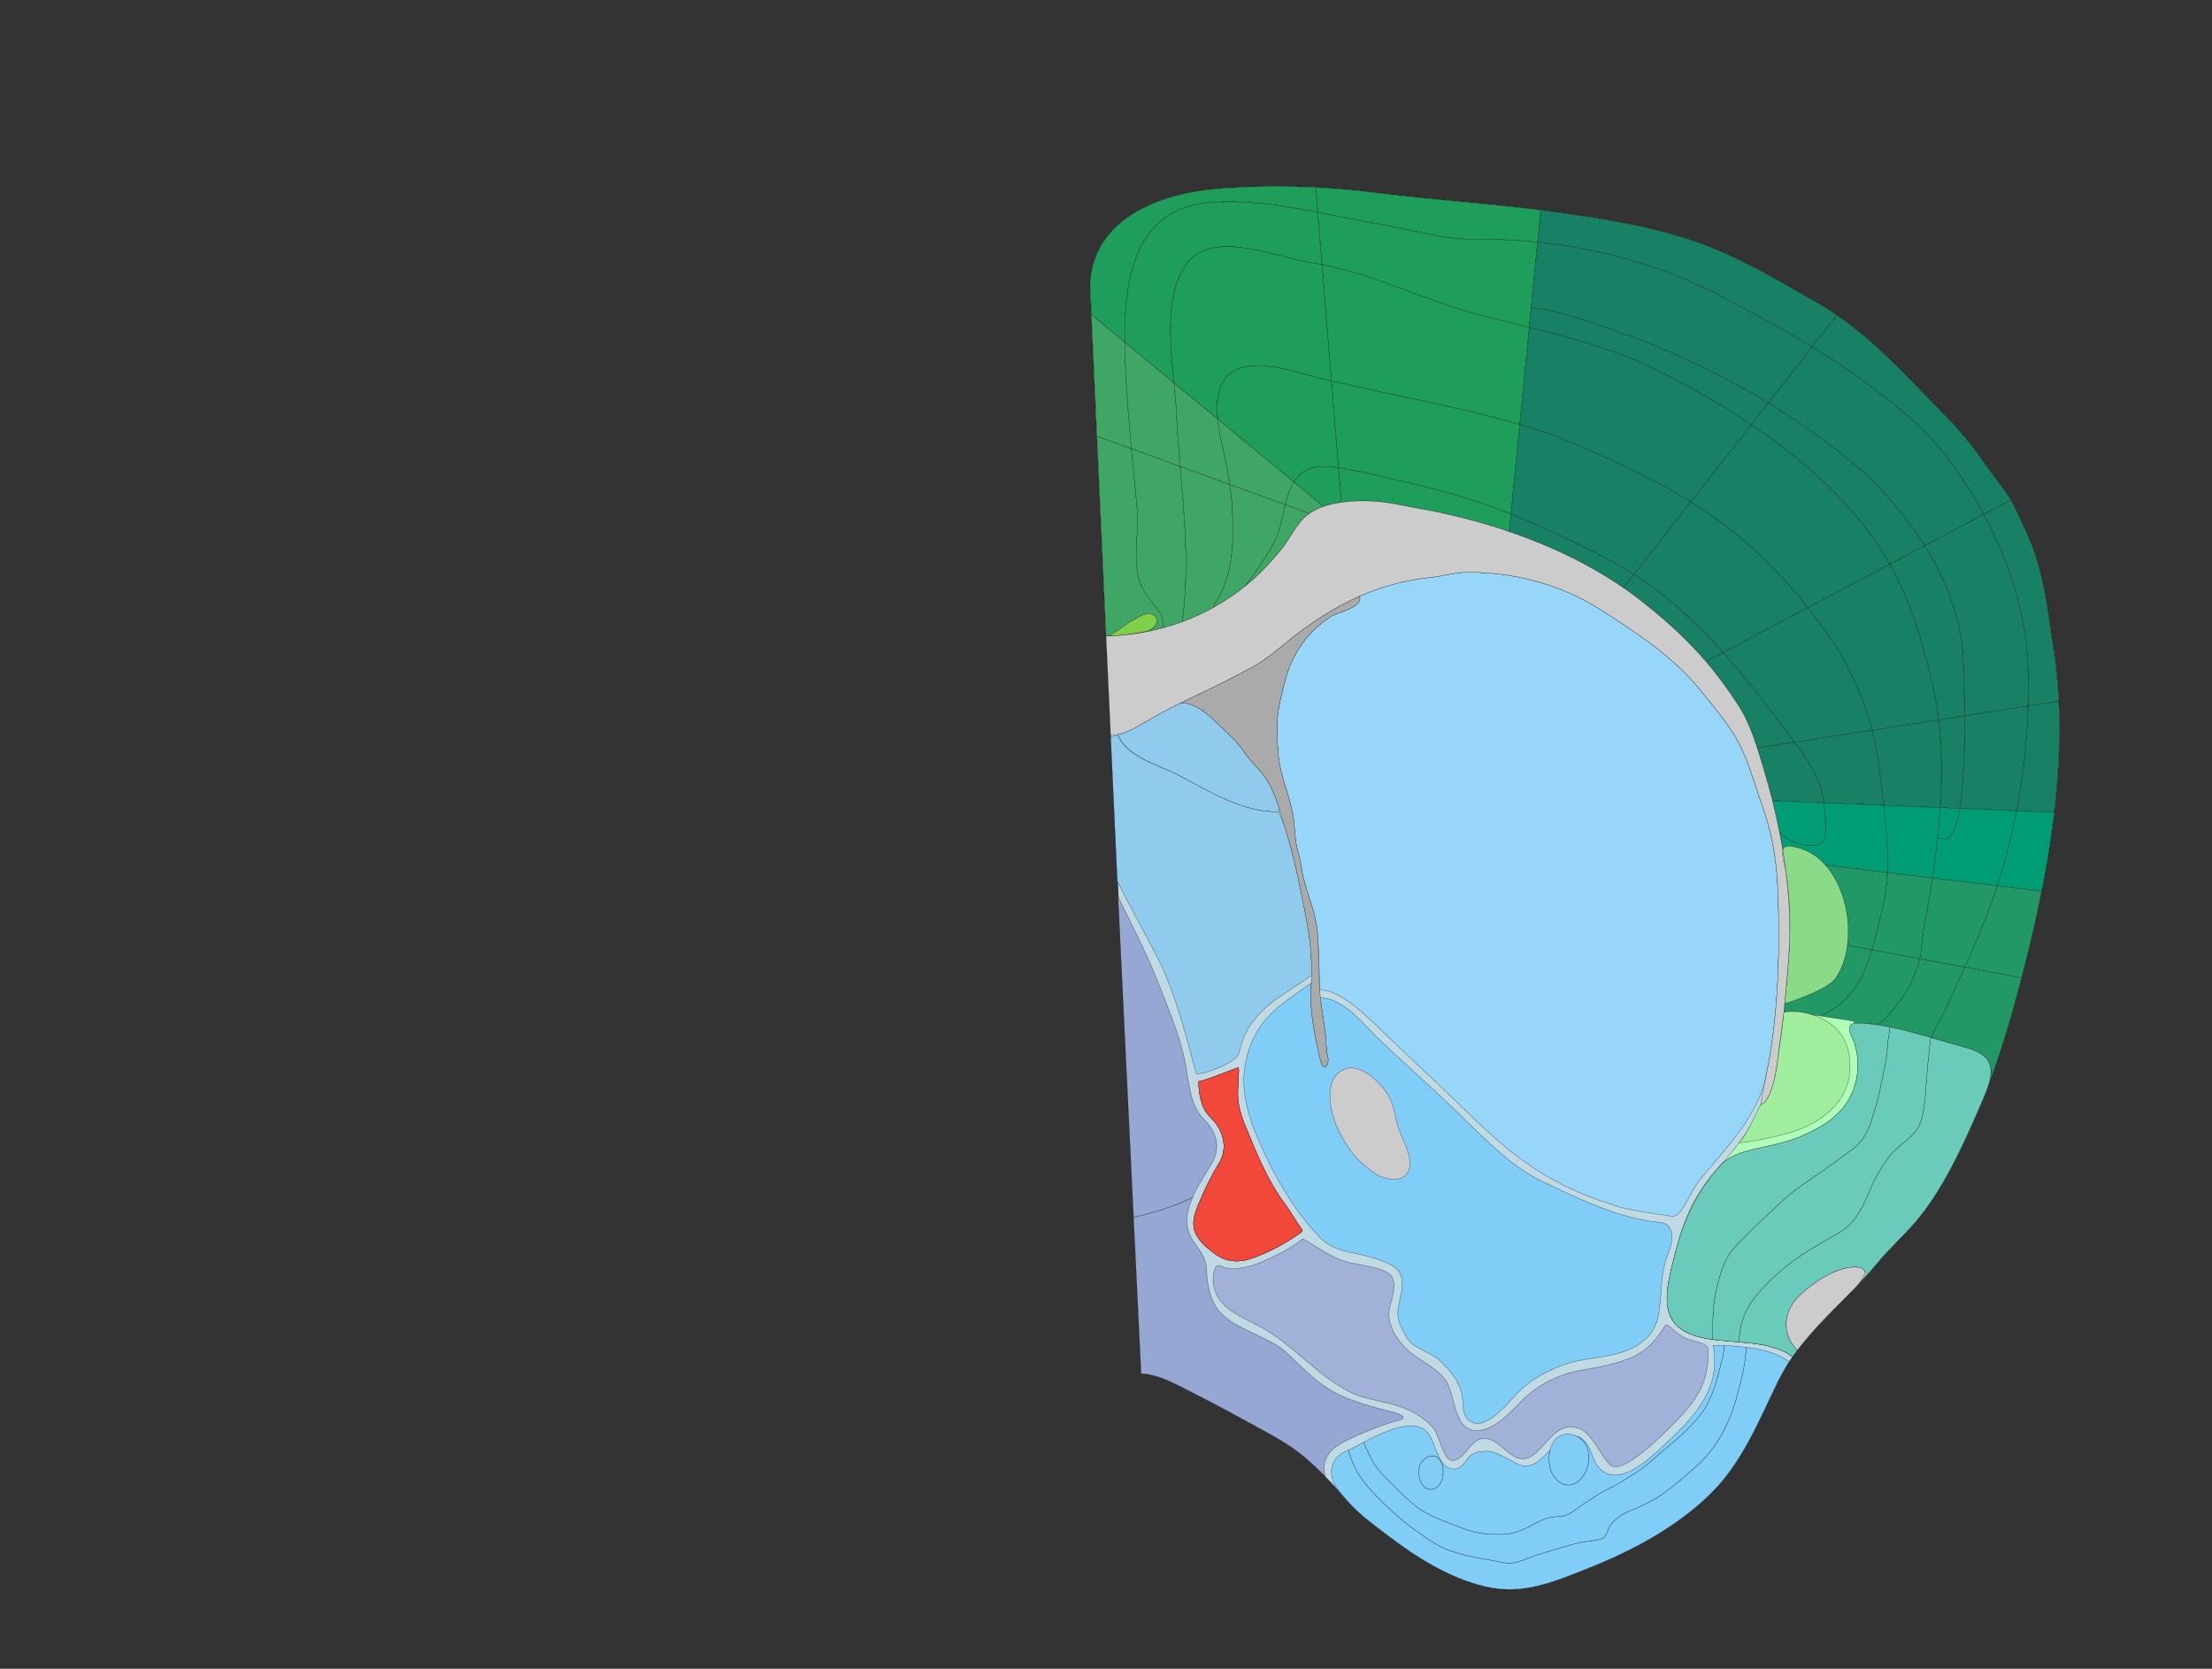 <svg width="9312" height="7024" xmlns="http://www.w3.org/2000/svg">
<rect width="100%" height="100%" fill="#333333" stroke="none"/>
<g transform="scale(1.0)">
<g id="180623432" order="1" parent_id="" graphic_group_label_id="28" graphic_group_label="Atlas - Adult Mouse" sub_image_id="100960336" transform=" scale(1.0, 1.0)"><path id="180623434" parent_id="180623432" order="0" structure_id="8" d="M4803.77,5782.08
			c77.399,0.635,170.584,57.754,237.955,91.048c84.819,41.923,167.022,88.854,250.403,133.513
			c64.836,34.713,132.707,71.731,189.776,118.689c69.043,56.854,133.211,126.154,191.973,193.93
			c47.05,54.276,106.122,96.629,163.383,140.308c124.25,94.774,264.956,184.327,419.083,219.431
			c156.531,35.648,284.419-20.599,427.163-76.924c184.109-72.646,368.986-170.918,512.334-309.211
			c138.436-133.559,208.743-313.334,291.305-482.854c93.354-191.688,281.095-329.165,415.291-492.583
			c50.074-60.983,109.213-113.552,160.779-173.422c111.771-129.795,196.606-312.955,264.101-469.194
			c74.769-173.063,129.208-354.229,177.078-536.332c117.935-448.67,213.204-951.217,139.929-1412.836
			c-15.893-100.153-25.795-193.609-49.111-293.004c-18.331-78.108-41.197-144.358-75.575-216.521
			c-24.979-52.447-45.772-106.09-81.591-152.676c-75.93-98.756-142.943-206.366-230.917-295.331
			c-176.731-178.719-338.287-369.029-559.545-495.328c-170.406-97.275-345.854-202.707-532.804-263.779
			c-182.875-59.742-374.467-89.958-564.531-116.332c-253.166-35.131-509.29-49.622-762.836-81.988
			c-219.025-27.97-447.628-34.371-668.049-15.799c-233.602,19.689-518.223,122.25-530.984,403.605
			c7.857,171.49,62.97,1374.357,67.791,1479.598L4803.77,5782.08z" style="stroke:black;fill:#bfdae3"/><path id="180623435" parent_id="180623432" order="1" structure_id="688" d="M7545.604,5711.666
			c100.492-143.484,246.694-260.129,356.83-394.241c50.076-60.983,109.213-113.552,160.78-173.422
			c111.771-129.795,196.606-312.955,264.101-469.194c74.769-173.063,129.208-354.229,177.078-536.332
			c117.936-448.67,213.203-951.217,139.928-1412.836c-15.891-100.153-25.793-193.609-49.109-293.004
			c-18.332-78.108-41.198-144.358-75.576-216.521c-24.979-52.447-45.772-106.09-81.591-152.676
			c-75.93-98.756-142.943-206.366-230.917-295.331c-176.732-178.719-338.287-369.029-559.545-495.328
			c-170.406-97.275-345.854-202.707-532.805-263.779c-182.875-59.742-374.467-89.958-564.53-116.332
			c-253.166-35.131-509.29-49.622-762.836-81.988c-219.024-27.97-447.628-34.371-668.049-15.799
			c-233.601,19.689-518.215,122.25-530.983,403.605c7.856,171.49,62.969,1374.357,67.791,1479.598
			c231.152-7.663,443.61-85.09,617.559-237.9c43.596-38.293,82.055-81.433,119.01-126.114
			c35.555-43.007,61.783-104.046,103.456-140.546c77.069-67.496,225.771-71.726,321.513-61.094
			c46.045,5.111,88.049,15.759,134.299,23.684c341.912,58.604,700.312,185.725,975.111,406.972
			c165.415,133.181,276.299,247.64,393.004,428.55c53.529,82.983,83.34,193.553,110.311,284.056
			c72.099,241.948,119.498,527.688,99.605,780.739c-9.496,120.776-20.139,241.551-38.751,361.328
			c-7.196,46.328-20.203,231.155-78.495,251.039c-36.895,93.883-101.249,182.121-171.445,257.949
			c-105.34,113.799-151.24,220.019-185.955,356.57c-44.81,176.242-93.653,335.011,136.566,371.811
			c84.404,13.488,193.361,14.135,250.188,30.236C7475.945,5674.941,7522.427,5688.098,7545.604,5711.666z" style="stroke:black;fill:#b0ffb8"/><path id="180623499" parent_id="180623432" order="2" structure_id="320" d="M6486.477,884.286l-13.313,135.381
			c-87.649-9.078-175.317-13.067-261.679-12.196c-137.795,1.394-266.381-40.169-400.864-63.029
			c-86.408-14.723-174.517-33.787-263.29-50.986l-8.086-100.041l0.195-4.846c83.344,4.271,166.328,11.644,247.953,22.082
			C6019.686,840.372,6254.12,854.984,6486.477,884.286z" style="stroke:black;fill:#1f9d5a"/><path id="180623498" parent_id="180623432" order="3" structure_id="943" d="M6473.163,1019.667
			l-35.203,358.391c-6.522-0.635,0,0,0,0c-38.726-9.733-183.41-45.889-221.83-56.222
			c-240.229-64.635-413.792-161.348-650.947-208.027l-17.853-220.354c88.772,17.199,176.881,36.264,263.289,50.986
			c134.484,22.86,263.07,64.423,400.864,63.029C6297.846,1006.6,6385.514,1010.589,6473.163,1019.667z" style="stroke:black;fill:#1f9d5a"/><path id="180623497" parent_id="180623432" order="4" structure_id="648" d="M6437.96,1378.058l-40.071,408.653
			c-250.707-73.079-566.054-129.854-793.08-183l-39.625-489.901c237.154,46.68,410.717,143.393,650.946,208.027
			c38.42,10.333,76.983,20.158,115.709,29.892C6367.104,1360.538,6402.529,1369.256,6437.96,1378.058z" style="stroke:black;fill:#1f9d5a"/><path id="180623496" parent_id="180623432" order="5" structure_id="844" d="M6397.889,1786.711
			l-37.021,376.989c-152.96-62.046-314.5-105.685-476.774-141.7c-68.836-15.276-127.985-32.082-203.648-45.295
			c-14.293-2.515-29.938-5.384-46.145-7.811l-29.492-365.185C5831.835,1656.858,6147.182,1713.632,6397.889,1786.711z" style="stroke:black;fill:#1f9d5a"/><path id="180623495" parent_id="180623432" order="6" structure_id="882" d="M6360.868,2163.7l-6.991,71.292
			l-0.809,2.373c-132.258-45.23-267.881-78.38-401.03-101.219c-46.317-7.97-88.255-18.642-134.356-23.701
			c-48.787-5.438-111.24-6.996-171.053,1.749l-1.198-7.951l-11.13-137.348c16.207,2.427,31.852,5.296,46.145,7.811
			c75.662,13.213,134.813,30.019,203.647,45.295C6046.368,2058.016,6207.908,2101.654,6360.868,2163.7z" style="stroke:black;fill:#1f9d5a"/><path id="180623504" parent_id="180623432" order="7" structure_id="656" d="M5539.244,793.414l8.086,100.041
			c-150.031-29.071-302.072-52.878-451.091-41.631c-319.478,24.145-364.396,323.352-361.384,589.337l-140.682-116.233
			c-2.676-58.423-4.693-102.447-5.791-126.417c12.793-281.388,297.404-383.915,531.019-403.625
			c138.239-11.671,279.685-13.48,420.038-6.317L5539.244,793.414z" style="stroke:black;fill:#1f9d5a"/><path id="180623503" parent_id="180623432" order="8" structure_id="962" d="M5547.33,893.455
			l17.854,220.354c-17.086-3.387-34.576-6.506-52.387-9.358c-143.654-22.774-402.337-137.021-511.734-0.072
			c-98.195,123.008-75.039,337.198-58.438,508.405l-207.77-171.622c-3.014-265.986,41.906-565.192,361.383-589.337
			C5245.258,840.577,5397.299,864.384,5547.33,893.455z" style="stroke:black;fill:#1f9d5a"/><path id="180623502" parent_id="180623432" order="9" structure_id="767" d="M5565.184,1113.811l39.625,489.9
			c-21.242-4.948-41.815-9.843-61.392-14.784c-104.702-26.311-322.547-106.565-394.794,18.505
			c-25.341,43.944-28.464,99.547-22.413,156.981l-183.585-151.63c-16.602-171.207-39.759-385.396,58.438-508.405
			c109.397-136.948,368.08-22.702,511.734,0.072C5530.607,1107.304,5548.098,1110.422,5565.184,1113.811z" style="stroke:black;fill:#1f9d5a"/><path id="180623501" parent_id="180623432" order="10" structure_id="1021" d="M5604.809,1603.71l29.492,365.184
			c-49.287-7.249-104.375-10.063-145.271,16.581c-17.492,11.394-31.063,26.443-41.937,43.954l-320.883-265.016
			c-6.051-57.435-2.929-113.037,22.412-156.981c72.248-125.071,290.092-44.815,394.795-18.505
			C5562.992,1593.867,5583.564,1598.762,5604.809,1603.71z" style="stroke:black;fill:#1f9d5a"/><path id="180623500" parent_id="180623432" order="11" structure_id="1085" d="M5645.432,2106.242l1.197,7.951
			c-26.842,3.898-53.17,9.941-77.461,18.561l-1.328-3.525l-120.746-99.8c10.873-17.511,24.443-32.561,41.937-43.954
			c40.896-26.643,95.983-23.83,145.271-16.581L5645.432,2106.242z" style="stroke:black;fill:#1f9d5a"/><path id="180623482" parent_id="180623432" order="12" structure_id="558" d="M8667.25,2951.89l-1,0.046
			l-128.52,19.899c1.983-67.728,1.229-135.162-2.491-201.793c-10.54-191.833-79.386-409.352-184.278-605.452l112.524-59.615
			l1.544-0.904c20.826,35.907,36.68,74.295,54.587,112.004c34.417,72.231,57.301,138.485,75.638,216.541
			c23.32,99.426,33.191,192.879,49.039,293.065C8656.129,2800.198,8663.594,2875.748,8667.25,2951.89z" style="stroke:black;fill:#188064"/><path id="180623481" parent_id="180623432" order="13" structure_id="838" d="M8535.238,2770.042
			c3.721,66.632,4.475,134.065,2.491,201.793l-267.398,41.356c-0.733-132.485-6.248-245.571-8.342-273.08
			c-11.753-152.748-74.503-306.412-160.181-443.514l249.15-132.009C8455.853,2360.691,8524.698,2578.208,8535.238,2770.042z" style="stroke:black;fill:#188064"/><path id="180623480" parent_id="180623432" order="14" structure_id="654" d="M8261.989,2740.112
			c2.094,27.509,7.608,140.594,8.342,273.081l-109.312,16.935c-5.338-45.542-12.804-90.151-22.541-133.405
			c-40.444-180.121-92.345-360.887-183.391-522.345l146.721-77.778C8187.486,2433.701,8250.236,2587.364,8261.989,2740.112z" style="stroke:black;fill:#188064"/><path id="180623479" parent_id="180623432" order="15" structure_id="702" d="M8161.021,3030.127
			l-280.232,43.363c-36.818-141.008-100.143-279.885-180.521-394.209c-30.328-43.063-60.459-83.63-90.649-121.861l345.474-183.042
			c91.045,161.458,142.944,342.223,183.391,522.345C8148.217,2939.977,8155.682,2984.586,8161.021,3030.127z" style="stroke:black;fill:#188064"/><path id="180623478" parent_id="180623432" order="16" structure_id="889" d="M7880.788,3073.491
			l-326.438,50.566c-2.313-3.146-4.713-6.373-7.199-9.678c-95.035-126.581-189.946-252.25-293.752-368.172l356.219-188.789
			c30.189,38.231,60.32,78.8,90.649,121.861C7780.646,2793.607,7843.971,2932.482,7880.788,3073.491z" style="stroke:black;fill:#188064"/><path id="180623477" parent_id="180623432" order="17" structure_id="929" d="M7547.148,3114.38
			c2.487,3.305,4.888,6.531,7.199,9.678l-156.432,24.181c-20.016-61.882-44.241-124.654-77.813-176.574
			c-45.787-71.042-90.688-131.784-138.356-187.479l71.649-37.977C7357.203,2862.13,7452.113,2987.799,7547.148,3114.38z" style="stroke:black;fill:#188064"/><path id="180623488" parent_id="180623432" order="18" structure_id="878" d="M8465.028,2104.071l-1.544,0.905
			l-112.524,59.614c-85.833-160.528-195.771-306.525-317.88-412.435c-129.229-112.004-264.072-206.404-404.689-292.117
			l104.396-133.3l0.238-0.261c179.189,123.059,320.875,286.699,474.089,441.64c87.975,88.958,155.036,196.555,230.95,295.323
			C8448.085,2076.492,8456.965,2090.096,8465.028,2104.071z" style="stroke:black;fill:#188064"/><path id="180623487" parent_id="180623432" order="19" structure_id="657" d="M8350.96,2164.59
			l-249.149,132.01c-86.037-137.668-195.071-258.521-298.688-344.844c-112.376-93.678-233.216-179.129-359.413-255.911
			l184.682-235.806c140.617,85.712,275.461,180.113,404.689,292.117C8155.189,1858.064,8265.127,2004.063,8350.96,2164.59z" style="stroke:black;fill:#188064"/><path id="180623486" parent_id="180623432" order="20" structure_id="950" d="M7803.122,1951.755
			c103.616,86.324,212.649,207.176,298.688,344.845l-146.722,77.777c-11.175-20.004-23.083-39.641-35.563-59.001
			c-134.185-207.435-332.543-382.991-547.596-527.925l71.777-91.607C7569.906,1772.626,7690.746,1858.077,7803.122,1951.755z" style="stroke:black;fill:#188064"/><path id="180623485" parent_id="180623432" order="21" structure_id="974" d="M7955.089,2374.377
			l-345.474,183.042c-155.455-196.62-311.877-332.397-492.334-444.89l254.648-325.078
			c215.053,144.934,413.411,320.49,547.596,527.925C7932.006,2334.737,7943.914,2354.374,7955.089,2374.377z" style="stroke:black;fill:#188064"/><path id="180623484" parent_id="180623432" order="22" structure_id="1102" d="M7609.616,2557.42
			l-356.218,188.789c-111.277-124.335-232.719-237.447-375.244-328.41l239.127-305.269
			C7297.738,2225.021,7454.16,2360.8,7609.616,2557.42z" style="stroke:black;fill:#188064"/><path id="180623483" parent_id="180623432" order="23" structure_id="2" d="M7253.398,2746.208l-71.65,37.978
			c-73.753-86.19-154.122-160.235-254.652-241.113c-30.047-24.144-61.045-47.242-92.9-69.051l43.96-56.224
			C7020.68,2508.761,7142.12,2621.873,7253.398,2746.208z" style="stroke:black;fill:#188064"/><path id="180623494" parent_id="180623432" order="24" structure_id="450" d="M7733.023,1326.479l-0.237,0.261
			l-104.396,133.3c-132.217-80.76-269.592-153.944-412.054-227.146c-227.19-116.772-485.342-186.675-743.175-213.226l13.313-135.381
			c21.304,2.61,42.535,5.474,63.77,8.42c190.104,26.317,381.639,56.572,564.516,116.33
			c186.941,61.072,362.403,166.455,532.822,263.729C7677.043,1289.595,7705.471,1307.558,7733.023,1326.479z" style="stroke:black;fill:#188064"/><path id="180623493" parent_id="180623432" order="25" structure_id="854" d="M7628.391,1460.039
			l-184.682,235.806c-214.393-130.537-444.227-235.847-674.055-313.719c-37.188-12.557-207.147-76.159-323.5-87.341l27.008-275.118
			c257.834,26.55,515.984,96.453,743.176,213.226C7358.8,1306.094,7496.174,1379.279,7628.391,1460.039z" style="stroke:black;fill:#188064"/><path id="180623492" parent_id="180623432" order="26" structure_id="577" d="M7443.709,1695.844
			l-71.777,91.607c-124.697-84.107-254.926-157.869-381.53-221.706c-181.157-91.361-367.513-141.452-552.44-187.688l8.194-83.272
			c116.353,11.182,286.313,74.784,323.501,87.341C6999.482,1459.998,7229.316,1565.308,7443.709,1695.844z" style="stroke:black;fill:#188064"/><path id="180623491" parent_id="180623432" order="27" structure_id="625" d="M7371.932,1787.452
			l-254.649,325.078c-151.013-94.16-318.712-172.126-516.612-255.798c-59.189-24.978-128.143-48.254-202.78-70.021l40.071-408.652
			c184.929,46.235,371.283,96.326,552.44,187.688C7117.005,1629.583,7247.232,1703.345,7371.932,1787.452z" style="stroke:black;fill:#188064"/><path id="180623490" parent_id="180623432" order="28" structure_id="945" d="M7117.281,2112.53
			l-239.127,305.269c-29.986-19.226-60.928-37.406-92.902-54.54c-130.549-69.827-266.24-133.582-402.712-190.711
			c-7.228-3.005-14.369-6.014-21.672-8.848l37.021-376.989c74.639,21.768,143.59,45.044,202.779,70.021
			C6798.568,1940.403,6966.27,2018.37,7117.281,2112.53z" style="stroke:black;fill:#188064"/><path id="180623489" parent_id="180623432" order="29" structure_id="1026" d="M6878.154,2417.799
			l-43.961,56.223c-146.315-100.879-310.922-178.653-481.125-236.656l0.809-2.373l6.991-71.292
			c7.304,2.834,14.444,5.843,21.672,8.848c136.472,57.13,272.163,120.884,402.712,190.711
			C6817.229,2380.393,6848.168,2398.573,6878.154,2417.799z" style="stroke:black;fill:#188064"/><path id="180623476" parent_id="180623432" order="30" structure_id="873" d="M8667.25,2951.89
			c7.406,154.365-0.664,311.356-19.18,467.826l-159.599-6.699c27.972-144.894,45.085-293.793,49.258-441.182l128.521-19.899
			L8667.25,2951.89z" style="stroke:black;fill:#188064"/><path id="180623475" parent_id="180623432" order="31" structure_id="806" d="M8270.331,3013.193
			l267.398-41.357c-4.173,147.389-21.286,296.289-49.258,441.182l-238.81-9.99
			C8266.87,3298.073,8271.075,3145.929,8270.331,3013.193z" style="stroke:black;fill:#188064"/><path id="180623474" parent_id="180623432" order="32" structure_id="1035" d="M8161.021,3030.127l109.311-16.936
			c0.744,132.736-3.461,284.881-20.669,389.834l-82.142-3.492C8175.553,3274.486,8175.229,3149.069,8161.021,3030.127z" style="stroke:black;fill:#188064"/><path id="180623473" parent_id="180623432" order="33" structure_id="1090" d="M8161.021,3030.127
			c14.207,118.941,14.531,244.357,6.5,369.407l-237.642-9.961c-6.597-60.245-14.47-122.851-21.735-177.728
			c-6.021-45.844-15.316-92.204-27.355-138.354L8161.021,3030.127z" style="stroke:black;fill:#188064"/><path id="180623472" parent_id="180623432" order="34" structure_id="862" d="M7929.88,3389.573l-251.847-10.563
			c-13.188-87.631-46.717-151.396-123.686-254.952l326.439-50.567c12.039,46.151,21.334,92.512,27.354,138.354
			C7915.411,3266.723,7923.283,3329.328,7929.88,3389.573z" style="stroke:black;fill:#188064"/><path id="180623471" parent_id="180623432" order="35" structure_id="893" d="M7678.034,3379.011l-201.877-8.431
			l-13.438,3.368c-10.021-40.322-20.84-79.858-32.273-118.281c-10.057-33.815-20.575-70.446-32.527-107.428l156.433-24.181
			C7631.316,3227.615,7664.846,3291.38,7678.034,3379.011z" style="stroke:black;fill:#188064"/><path id="180623470" parent_id="180623432" order="36" structure_id="36" d="M8488.472,3413.018l159.599,6.699
			c-13.008,111.098-31.363,221.942-53.205,331.361l-3.201-0.688l-183.734-22.022c11.125-33.869,21.489-67.953,30.919-102.412
			C8457.932,3556.444,8474.6,3485.209,8488.472,3413.018z" style="stroke:black;fill:#009c75"/><path id="180623469" parent_id="180623432" order="37" structure_id="180" d="M8249.662,3403.025
			l238.81,9.991c-13.872,72.191-30.54,143.427-49.623,212.938c-9.43,34.459-19.794,68.543-30.919,102.412l-272.963-32.778
			c8.234-55.087,15.583-111.301,21.568-168.119l20.531,2.146C8212.852,3542.487,8235.556,3488.322,8249.662,3403.025z" style="stroke:black;fill:#009c75"/><path id="180623468" parent_id="180623432" order="38" structure_id="148" d="M8167.521,3399.534l82.141,3.491
			c-14.106,85.295-36.811,139.461-72.596,126.59l-20.53-2.146C8161.012,3484.982,8164.811,3442.275,8167.521,3399.534z" style="stroke:black;fill:#009c75"/><path id="180623467" parent_id="180623432" order="39" structure_id="187" d="M7929.88,3389.573l237.642,9.961
			c-2.711,42.741-6.51,85.448-10.984,127.936c-5.986,56.818-13.335,113.032-21.568,168.119l-189.521-22.675
			c1.908-49.376-0.202-99.068-3.806-154.029C7939.029,3480.059,7934.904,3435.545,7929.88,3389.573z" style="stroke:black;fill:#009c75"/><path id="180623466" parent_id="180623432" order="40" structure_id="638" d="M7490.95,3500.504
			c42.101,59.702,194.681,87.989,194.767,13.427c0.063-53.21-1.832-96.407-7.683-134.919l251.847,10.563
			c5.024,45.972,9.149,90.484,11.763,129.312c3.603,54.961,5.713,104.653,3.806,154.029l-259.461-31.146l-0.48,0.438
			c-31.756-35.99-71.086-62.544-117.575-74.258c-22.949-5.787-48.009-10.312-56.366-1.588c-3.184,3.314-5.24,7.579-6.427,12.638
			C7500.848,3552.675,7496.146,3526.536,7490.95,3500.504z" style="stroke:black;fill:#009c75"/><path id="180623465" parent_id="180623432" order="41" structure_id="662" d="M7678.034,3379.011
			c5.851,38.513,7.746,81.709,7.683,134.919c-0.086,74.563-152.666,46.275-194.767-13.427
			c-8.467-42.812-17.913-85.163-28.231-126.556l13.438-3.368L7678.034,3379.011z" style="stroke:black;fill:#009c75"/><path id="180623509" parent_id="180623432" order="42" structure_id="935" d="M4763.387,1889.121
			l-140.104-50.875l-5.576,0.256c-9.108-198.821-17.817-388.904-23.53-513.573l140.682,116.233
			c0.577,47.177,2.609,93.37,4.934,136.797C4745.943,1694.101,4754.029,1790.473,4763.387,1889.121z" style="stroke:black;fill:#40a666"/><path id="180623508" parent_id="180623432" order="43" structure_id="211" d="M4968.287,1963.548
			l-204.9-74.427c-9.356-98.648-17.441-195.021-23.598-311.162c-2.323-43.427-4.355-89.62-4.934-136.797l207.77,171.622
			c4.047,41.013,7.646,79.545,9.131,113.754C4955.178,1804.858,4961.555,1883.961,4968.287,1963.548z" style="stroke:black;fill:#40a666"/><path id="180623507" parent_id="180623432" order="44" structure_id="1015" d="M5177.092,2039.465
			l-208.805-75.917c-6.732-79.587-13.109-158.69-16.531-237.011c-1.482-34.208-5.084-72.741-9.131-113.754l183.585,151.63
			c7.501,72.713,29.644,148.259,39.646,206.346C5169.732,1993.516,5173.618,2016.439,5177.092,2039.465z" style="stroke:black;fill:#40a666"/><path id="180623506" parent_id="180623432" order="45" structure_id="919" d="M5126.21,1764.413
			l320.883,265.016c-17.019,27.218-27.595,60.311-36.351,94.905l-233.65-84.869c-3.475-23.025-7.359-45.949-11.236-68.706
			C5155.854,1912.672,5133.711,1837.126,5126.21,1764.413z" style="stroke:black;fill:#40a666"/><path id="180623505" parent_id="180623432" order="46" structure_id="927" d="M5567.839,2129.229l1.329,3.525
			c-21.666,7.665-41.646,17.503-59.016,29.809l-2.047-2.825l-97.363-35.403c8.757-34.595,19.333-67.688,36.352-94.905
			L5567.839,2129.229z" style="stroke:black;fill:#40a666"/><path id="180623514" parent_id="180623432" order="47" structure_id="588" d="M4895.689,2627.056
			c4.422-65.503-71.963-92.61-100.315-187.22c-23.722-79.059-0.875-221.132-8.276-302.607
			c-8.353-91.271-16.396-170.382-23.711-248.107l-140.104-50.875l-5.576,0.256c17.163,374.589,35.759,780.471,38.467,839.561
			c84.022-2.767,165.536-14.758,243.696-36.27L4895.689,2627.056z M4820.645,2658.266c-43.467,8.748-92.424,15.994-136.028,18.075
			c-4.494,0.206-15.162,0.361-15.162,0.361s12.371-8.489,18.226-11.76c18.201-10.509,43.92-31.619,72.801-49.288
			c37.724-23.079,73.408-43.313,95.918-27.079C4890.893,2613.348,4856.512,2651.118,4820.645,2658.266z" style="stroke:black;fill:#40a666"/><path id="180623513" parent_id="180623432" order="48" structure_id="296" d="M4895.689,2627.056
			c4.422-65.503-71.963-92.61-100.315-187.22c-23.722-79.059-0.875-221.132-8.276-302.607
			c-8.353-91.271-16.396-170.382-23.711-248.107l204.9,74.427c18.059,213.923,38.591,430.902,9.863,643.049l3.237,8.775
			c-26.728,10.064-53.931,18.816-81.521,26.419L4895.689,2627.056z" style="stroke:black;fill:#40a666"/><path id="180623512" parent_id="180623432" order="49" structure_id="772" d="M5187.508,2137.564
			c7.047,135.615,6.359,297.189-78.613,410.252l3.727,6.668c-42.273,23.871-86.047,44.141-131.23,60.889l-3.237-8.775
			c28.728-212.146,8.192-429.126-9.864-643.049l208.806,75.917C5181.923,2072.104,5185.843,2104.865,5187.508,2137.564z" style="stroke:black;fill:#40a666"/><path id="180623511" parent_id="180623432" order="50" structure_id="810" d="M5177.092,2039.465l233.65,84.869
			c-14.112,56.023-23.387,115.744-47.037,160.195c-25.805,48.386-80.186,130.188-119.639,179.199l0.708,0.886
			c-42.051,34.202-86.217,64.08-132.155,89.87l-3.726-6.668c84.974-113.063,85.66-274.637,78.612-410.252
			C5185.843,2104.865,5181.923,2072.104,5177.092,2039.465z" style="stroke:black;fill:#40a666"/><path id="180623510" parent_id="180623432" order="51" structure_id="819" d="M5410.742,2124.334l97.363,35.403
			l2.047,2.825c-4.845,3.475-9.516,7.107-13.924,10.979c-41.693,36.521-67.922,97.52-103.481,140.514
			c-36.979,44.729-75.453,87.856-118.983,126.129c-9.541,8.36-19.174,16.559-28.987,24.43l-0.708-0.885
			c39.453-49.011,93.834-130.813,119.639-179.199C5387.355,2240.078,5396.63,2180.357,5410.742,2124.334z" style="stroke:black;fill:#40a666"/><path id="180623464" parent_id="180623432" order="52" structure_id="996" d="M8591.664,3750.39l3.201,0.688
			c-24.669,124.143-53.761,246.402-84.606,364.99l-1.94-0.494l-237.469-44.414c9.325-20.358,18.567-40.715,27.556-61.143
			c40.642-92.266,78.135-185.889,109.524-281.65L8591.664,3750.39z" style="stroke:black;fill:#219866"/><path id="180623463" parent_id="180623432" order="53" structure_id="328" d="M8134.967,3695.589
			l272.963,32.778c-31.39,95.762-68.883,189.385-109.524,281.65c-8.988,20.428-18.23,40.782-27.556,61.143l-189.686-35.427
			c9.399-42.38,7.463-73.732,19.055-135.646C8112.484,3834.727,8124.354,3766.129,8134.967,3695.589z" style="stroke:black;fill:#219866"/><path id="180623462" parent_id="180623432" order="54" structure_id="1101" d="M7945.447,3672.914l189.52,22.675
			c-10.611,70.54-22.48,139.138-34.748,204.5c-11.592,61.912-9.654,93.265-19.055,135.646l-200.795-37.587
			c15.506-52.917,25.984-104.521,37.613-147.42C7935.24,3786.887,7943.066,3730.15,7945.447,3672.914z" style="stroke:black;fill:#219866"/><path id="180623461" parent_id="180623432" order="55" structure_id="783" d="M7685.986,3641.77l259.461,31.146
			c-2.381,57.237-10.207,113.973-27.465,177.813c-11.629,42.898-22.106,94.502-37.612,147.42l-103.38-19.282
			c15.402-117.046-17.16-252.577-91.484-336.657L7685.986,3641.77z" style="stroke:black;fill:#219866"/><path id="180623460" parent_id="180623432" order="56" structure_id="704" d="M8510.259,4116.068
			c-1.99,7.514-3.902,14.938-5.896,22.369c-37.71,143.506-79.452,286.36-132.14,425.131
			c21.824-71.555,11.141-126.357-101.546-155.806c-45.577-11.839-91.583-25.744-137.901-39.217l0.646-2.28
			c0.62-22.881,26.774-56.354,36.334-77.059c14.417-31.184,28.838-62.285,43.421-93.477c19.365-41.504,38.734-82.922,57.675-124.571
			l237.469,44.413L8510.259,4116.068z" style="stroke:black;fill:#219866"/><path id="180623459" parent_id="180623432" order="57" structure_id="694" d="M8081.164,4035.732
			l189.686,35.428c-18.94,41.648-38.31,83.068-57.675,124.57c-14.583,31.191-29.004,62.293-43.421,93.478
			c-9.561,20.704-35.714,54.179-36.334,77.058l-0.646,2.281c-73.203-21.416-147.213-42.21-221.549-53.732l1.223-7.896
			c18.249-11.261,98.484-94.833,133.854-172.931C8065.682,4090.985,8075.582,4061.342,8081.164,4035.732z" style="stroke:black;fill:#219866"/><path id="180623458" parent_id="180623432" order="58" structure_id="800" d="M7840.225,4306.893
			c-9.451-0.567-23.267-1.771-34.725,1.174l-0.465-10.152L7672,4277.57l1.1-6.973c124.041-53.973,175.967-165.686,207.271-272.452
			l200.794,37.587c-5.582,25.608-15.482,55.252-34.861,98.256c-35.369,78.098-115.605,161.67-133.854,172.931l-1.224,7.896
			C7887.622,4311.143,7863.895,4308.393,7840.225,4306.893z" style="stroke:black;fill:#219866"/><path id="180623457" parent_id="180623432" order="59" structure_id="675" d="M7673.1,4270.6l-1.1,6.972
			l-34.938-5.321l-0.515,1.525c-42.216-14.912-88.003-20.404-127.108-12.941c1.283-12.066,2.646-24.14,3.847-36.203
			c4.856-1.391,180.585-55.812,215.997-109.308c25.354-38.19,41.033-85.529,47.707-136.458l103.38,19.282
			C7849.066,4104.913,7797.141,4216.627,7673.1,4270.6z" style="stroke:black;fill:#219866"/><path id="180623436" parent_id="180623432" order="60" structure_id="698" d="M8371.891,4469.876
			c-0.843-1.582-1.75-3.144-2.717-4.688c-0.141-0.226-0.287-0.449-0.432-0.672c-0.289-0.453-0.584-0.902-0.885-1.353
			c-0.229-0.34-0.457-0.681-0.691-1.019c-0.199-0.287-0.404-0.572-0.607-0.857c-1.082-1.521-2.229-3.021-3.461-4.525
			c-16.641-20.248-45.815-36.772-92.453-48.959c-41.385-10.813-83.146-23.211-125.198-35.557c-4.224-1.234-8.444-2.471-12.672-3.7
			c-1.54-0.45-3.081-0.897-4.622-1.349c-30.33-8.856-60.794-17.576-91.363-25.543c-0.58-0.149-1.16-0.299-1.74-0.449
			c-3.709-0.963-7.42-1.914-11.131-2.854c-1.392-0.352-2.781-0.698-4.174-1.047c-2.639-0.661-5.278-1.313-7.918-1.961
			c-2.312-0.566-4.623-1.128-6.935-1.684c-1.696-0.408-3.396-0.812-5.093-1.213c-3.146-0.744-6.292-1.48-9.439-2.203
			c-0.766-0.176-1.53-0.35-2.297-0.523c-10.646-2.426-21.305-4.725-31.972-6.866c-1.799-0.36-3.599-0.713-5.397-1.065
			c-0.776-0.151-1.555-0.306-2.33-0.455c-2.406-0.467-4.813-0.92-7.222-1.371c-33.578-6.263-67.244-10.875-100.955-13.043
			c-7.89-0.506-18.83-1.396-28.87,0.018c-0.325,0.046-0.65,0.092-0.977,0.145c-0.301,0.047-0.6,0.098-0.897,0.148
			c-0.461,0.08-0.919,0.165-1.374,0.257c-0.188,0.037-0.378,0.074-0.564,0.112c-0.893,0.188-1.77,0.398-2.633,0.633
			c-0.348,0.095-0.693,0.188-1.035,0.289c-0.095,0.027-0.188,0.058-0.281,0.086c-4.914,1.502-9.275,3.854-12.502,7.457
			c-0.105,0.119-0.209,0.242-0.313,0.364c-0.188,0.22-0.367,0.444-0.546,0.672c-0.165,0.213-0.331,0.424-0.487,0.646
			c-0.037,0.049-0.07,0.104-0.106,0.153c-0.212,0.304-0.421,0.61-0.618,0.931c-6.074,9.687-2.852,21.961,1.837,33.236
			c2.286,5.488,4.916,10.744,6.987,15.346c0.426,0.944,0.828,1.862,1.199,2.748c14.998,35.854,22.399,73.946,22.317,112.266
			c-0.043,22.466-2.647,45.006-7.812,67.208c-4.674,20.091-11.041,38.579-18.894,55.651
			c-42.373,92.316-127.97,143.068-224.435,182.26c-16.732,6.771-33.967,12.508-51.488,17.596
			c-44.32,12.895-90.508,21.602-135.225,32.294c-7.321,1.756-14.604,3.562-21.832,5.451c-8.25,2.144-16.506,4.515-24.683,7.168
			c-0.082,0.026-0.164,0.054-0.246,0.079c-0.076,0.025-0.153,0.052-0.231,0.077c-16.026,5.233-31.74,11.578-46.492,19.494
			c-18.064,9.701-34.672,21.767-48.601,37.069c-32.075,35.125-60.067,72.469-84.371,111.771
			c-29.522,47.771-53.608,98.467-72.961,151.545c-11.047,30.313-20.565,61.41-28.655,93.227
			c-44.799,176.271-93.654,334.965,136.545,371.789c6.063,0.967,12.258,1.867,18.547,2.715c35.799,4.817,74.772,7.838,111.693,10.98
			c46.896,3.992,90.475,8.188,120.004,16.537c33.796,9.626,80.259,22.756,103.439,46.291c6.646-9.486,13.492-18.857,20.52-28.116
			c51.509-66.847,115.523-135.733,180.188-198.729c14.834-14.47,29.25-30.164,44.229-44.824
			c14.051-13.752,28.59-26.734,39.797-42.824c13.307-19.105,30.016-30.767,44.793-47.612c9.3-10.603,18.408-21.294,27.282-32.101
			c50.075-60.982,109.213-113.552,160.78-173.422c111.771-129.795,196.605-312.946,264.101-469.193
			C8363.1,4591.958,8399.223,4521.001,8371.891,4469.876z" style="stroke:black;fill:#9ad2bd"/><path id="180623456" parent_id="180623432" order="61" structure_id="276" d="M8371.892,4469.877
			c14.028,26.326,11.243,57.915,0.331,93.691c-10.134,33.658-27.602,71.069-44.943,111.229
			c17.342-40.158,34.81-77.57,44.943-111.229C8383.135,4527.792,8385.92,4496.203,8371.892,4469.877
			C8371.892,4469.876,8371.891,4469.876,8371.892,4469.877c-0.844-1.583-1.751-3.145-2.718-4.688
			c-0.141-0.227-0.287-0.449-0.432-0.674c-0.289-0.451-0.584-0.901-0.885-1.352c-0.229-0.34-0.457-0.68-0.691-1.02
			c-0.199-0.287-0.404-0.571-0.607-0.856c-1.082-1.521-2.229-3.022-3.443-4.504c-0.006-0.007-0.012-0.015-0.018-0.021
			c-16.641-20.25-45.815-36.773-92.453-48.959c-41.385-10.813-83.146-23.211-125.198-35.558c-4.224-1.235-8.444-2.472-12.672-3.7
			c-1.54-0.45-3.081-0.898-4.622-1.348c-5.611,29.361-6.561,60.607-10.335,89.677c-9.313,71.707-9.416,213.469-36.737,275.64
			c-25.781,58.582-88.766,83.76-126.055,132.873c-31.93,42.059-60.977,91.551-81.557,140.031
			c-28.402,66.908-60.637,140.709-125.693,179.131c-46.425,27.418-87.911,50.949-126.379,74.446
			c-87.357,53.374-163.145,116.099-228.928,194.714c-44.416,53.096-73.396,125.602-70.285,195.092
			c46.896,3.992,90.475,8.188,120.004,16.537c33.797,9.626,80.26,22.756,103.44,46.291c6.646-9.486,13.491-18.857,20.513-28.122
			l0.006,0.006c-70.176-74.614-57.568-168.908,14.518-235.291c56.391-51.937,160.283-123.69,241.916-113.873
			c13.963,1.681,21.766,6.22,25.167,12.554l15.666,15.832c3.967-4.435,7.854-8.783,11.739-13.211
			c9.299-10.603,18.408-21.295,27.281-32.101c50.076-60.983,109.213-113.552,160.78-173.422
			c111.771-129.795,196.606-312.946,264.101-469.194C8363.1,4591.958,8399.223,4521.001,8371.892,4469.877z" style="stroke:black;fill:#6acbba"/><path id="180623455" parent_id="180623432" order="62" structure_id="284" d="M7948.461,4376.546
			c-2.936,29.415-4.048,59.937-9.975,88.933c-11.526,56.398-20.563,115.061-36.391,170.726
			c-15.32,53.892-31.573,122.301-67.4,166.565c-25.605,31.633-65.867,54.285-97.795,79.373
			c-78.694,61.834-162.299,105.268-235.838,174.346c-66.026,62.023-144.5,132.784-204.179,199.977
			c-40.067,45.263-57.302,112.74-71.126,170c-17.178,71.151-15.421,138.845-15.27,211.357c35.799,4.818,74.773,7.838,111.694,10.98
			c-3.112-69.49,25.869-141.996,70.284-195.092c65.784-78.615,141.57-141.34,228.928-194.713
			c38.469-23.498,79.955-47.029,126.379-74.446c65.059-38.423,97.291-112.224,125.694-179.131
			c20.58-48.481,49.626-97.974,81.556-140.032c37.289-49.113,100.272-74.291,126.055-132.873
			c27.322-62.17,27.425-203.932,36.738-275.639c3.774-29.068,4.724-60.314,10.334-89.678c-30.33-8.857-60.793-17.576-91.362-25.543
			c-0.58-0.15-1.16-0.3-1.741-0.45c-3.708-0.963-7.419-1.913-11.131-2.853c-1.391-0.353-2.781-0.699-4.173-1.047
			c-2.64-0.662-5.278-1.313-7.919-1.961c-2.311-0.566-4.622-1.129-6.934-1.685c-1.697-0.408-3.396-0.812-5.094-1.213
			c-3.146-0.744-6.291-1.479-9.438-2.203c-0.767-0.176-1.53-0.349-2.298-0.522c-10.646-2.426-21.305-4.726-31.971-6.867
			C7953.979,4341.15,7950.043,4360.702,7948.461,4376.546z" style="stroke:black;fill:#6acbba"/><path id="180623454" parent_id="180623432" order="63" structure_id="291" d="M7191.943,5635.105
			c6.063,0.969,12.258,1.869,18.547,2.715c-0.152-72.514-1.91-140.205,15.269-211.356c13.824-57.26,31.058-124.737,71.126-170.001
			c59.68-67.191,138.15-137.952,204.178-199.977c73.541-69.078,157.145-112.512,235.838-174.346
			c31.93-25.088,72.189-47.738,97.797-79.373c35.826-44.266,52.078-112.675,67.399-166.564
			c15.826-55.666,24.862-114.326,36.392-170.727c5.926-28.995,7.037-59.518,9.974-88.932c1.582-15.845,5.519-35.396,7.63-53.689
			c-1.799-0.361-3.6-0.713-5.398-1.064c-0.775-0.152-1.554-0.307-2.33-0.457c-2.405-0.467-4.813-0.918-7.221-1.369
			c-33.578-6.264-67.244-10.877-100.955-13.045c-7.891-0.504-18.83-1.396-28.87,0.019c-0.325,0.046-0.651,0.092-0.976,0.144
			c-0.301,0.047-0.601,0.099-0.898,0.149c-0.461,0.08-0.919,0.165-1.374,0.257c-0.188,0.037-0.378,0.074-0.565,0.113
			c-0.892,0.188-1.769,0.397-2.633,0.633c-0.347,0.094-0.692,0.188-1.033,0.289c-0.096,0.026-0.188,0.057-0.283,0.084
			c-4.914,1.502-9.274,3.855-12.5,7.459c-0.106,0.119-0.211,0.242-0.313,0.363c-0.187,0.219-0.367,0.443-0.546,0.672
			c-0.165,0.213-0.331,0.424-0.488,0.645c-0.037,0.051-0.069,0.104-0.105,0.154c-0.212,0.305-0.421,0.611-0.618,0.93
			c-6.074,9.688-2.853,21.961,1.837,33.237c2.286,5.489,4.916,10.744,6.986,15.347c0.426,0.943,0.83,1.861,1.201,2.748
			c14.998,35.854,22.398,73.945,22.316,112.265c-0.043,22.466-2.648,45.006-7.813,67.208c-4.674,20.091-11.039,38.579-18.893,55.652
			c-42.373,92.315-127.971,143.067-224.434,182.258c-16.733,6.772-33.967,12.508-51.489,17.597
			c-44.319,12.894-90.508,21.601-135.226,32.294c-7.32,1.756-14.604,3.561-21.83,5.451c-8.25,2.145-16.508,4.514-24.684,7.168
			c-0.082,0.027-0.164,0.053-0.246,0.079c-0.076,0.024-0.154,0.052-0.23,0.077c-16.027,5.234-31.742,11.578-46.494,19.494
			c-18.063,9.701-34.67,21.766-48.6,37.07c-32.075,35.125-60.066,72.467-84.371,111.771
			c-29.523,47.772-53.607,98.467-72.961,151.545c-11.047,30.313-20.566,61.41-28.656,93.228
			C7010.602,5439.59,6961.744,5598.283,7191.943,5635.105z" style="stroke:black;fill:#6acbba"/><path id="180623453" parent_id="180623432" order="64" structure_id="19" d="M4856.396,2588.575
			c-22.511-16.232-58.194,4-95.918,27.079c-28.881,17.669-54.601,38.779-72.801,49.288c-5.854,3.271-18.226,11.76-18.226,11.76
			s10.668-0.155,15.162-0.361c43.604-2.082,92.562-9.327,136.028-18.075C4856.512,2651.118,4890.893,2613.348,4856.396,2588.575z" style="stroke:black;fill:#7ed04b"/><path id="180623452" parent_id="180623432" order="65" structure_id="583" d="M7776.99,3978.864
			c-6.674,50.929-22.354,98.267-47.707,136.458c-35.412,53.496-211.141,107.916-215.997,109.307
			c6.556-62.6,11.769-125.387,16.731-188.162c2.066-25.865,3.371-52.028,3.996-78.411c0.067-0.337,0.058-0.586,0.041-0.919
			c3.61-90.486-0.795-183.022-13.078-272.697c-0.734-5.137-1.648-10.517-2.732-15.971c-0.012-0.25-0.102-0.412-0.113-0.662
			c-3.694-29.688-8.057-59.344-12.992-88.808c1.187-5.06,3.242-9.322,6.426-12.638c8.357-8.724,33.418-4.199,56.367,1.588
			c46.488,11.714,85.818,38.268,117.574,74.258C7759.83,3726.287,7792.395,3861.818,7776.99,3978.864z" style="stroke:black;fill:#8ada87"/><path id="180623451" parent_id="180623432" order="66" structure_id="952" d="M7734.299,4334.014
			c45.811,47.855,59.368,119.875,52.461,183.908c-13.697,128.811-124.85,209.295-241.494,246.33
			c-52.859,16.685-107.229,27.766-161.742,37.519c-22.416,4.028-39.552,6.815-62.158,8.519
			c14.396-18.924,24.473-31.979,36.418-53.375c10.714-19.172,52.383-105.396,52.383-105.396s6.509-3.551,12.723-8.089
			c0.973-0.628,1.854-1.419,2.738-2.127c2.096-1.597,4.018-3.353,5.441-5.003c0.553-0.691,1.104-1.385,1.572-2.073
			c1.104-1.385,2.289-2.856,3.469-4.412c10.986-15.015,19.653-37.013,26.608-61.767c0.144-0.508,0.287-1.015,0.431-1.521
			c8.631-28.251,13.879-57.514,17.877-86.721c9.992-73.181,22.524-145.478,28.414-218.972c39.105-7.463,84.894-1.972,127.108,12.94
			C7674.439,4287.133,7709.512,4308.127,7734.299,4334.014z" style="stroke:black;fill:#a0ee9d"/><path id="180623439" parent_id="180623432" order="67" structure_id="672" d="M5556.381,4167.195
			c77.986-3.279,177.841,92.688,228.587,140.959c87.922,83.619,164.308,156.555,247.75,234.75
			c107.472,100.711,227.19,225.887,342.469,315.119c138.854,107.48,279.994,174.344,449.505,224.047
			c36.727,10.77,143.488,26.875,212.984,37.496c41.996,6.416,76.008-100.777,115.453-149.847
			c104.537-130.021,224.396-244.394,274.549-408.026c10.985-66.451,13.627-56.596,25.217-128.91
			c36.1-225.117,40.905-474.19,30.809-701.543c-5.128-115.463-25.882-234.177-65.732-343.043
			c-37.074-101.278-61.992-208.514-120.592-300.741c-40.267-63.366-94.758-127.809-142.158-186.218
			c-112.849-139.064-269.168-240.213-418.27-335.896c-165.712-106.344-370.768-159.733-567.032-156.358
			c-48.463,0.832-95.813,15.736-144.414,20.902c-55.457,5.896-110.54,15.907-164.327,30.688
			c-47.368,13.028-93.493,29.707-138.264,49.474c19.443,44.996-97.264,69.439-120.078,84.451
			c-101.194,66.564-165.598,160.037-194.666,277.08c-11.935,48.033-24.856,94.832-30.235,144.257
			c-5.576,51.196-0.845,102.108,2.69,153.218c6.117,88.354,44.908,169.83,61.463,256.103c7.369,38.386,7.612,77.405,12.703,115.84
			c4.674,35.305,18.019,68.208,22.83,104.155c12.021,89.624,53.803,170.438,66.277,259.943
			C5553.439,3973.513,5553.697,4135.137,5556.381,4167.195z" style="stroke:black;fill:#98d6f9"/><path id="180623440" parent_id="180623432" order="68" structure_id="56" d="M5558.623,4200.813
			c97.279-4.188,193.42,125.021,255.502,182.537c89.031,82.465,171.518,159.14,261.229,240.996
			c123.848,112.988,261.064,274.482,414.364,346.942c148.646,70.224,299.567,146.079,464.004,170.203
			c37.606,5.517,68.597-1.513,82.541,44.024c9.853,32.227-7.681,73.596-18.494,103.519c-29.56,81.845-20.798,163.819-36.047,247.308
			c-14.079,77.057-63.86,116.301-118.61,141.656c-73.713,34.139-160.291,34.939-238.187,53.837
			c-71.222,17.272-158.01,60.095-213.062,108.617c-55.377,48.804-159.5,200.034-230.078,135.642
			c-25.151-22.946-21.728-61.687-25.112-92.438c-6.924-62.742-54.853-121.076-100.75-161.192
			c-37.198-32.521-106.453-48.22-131.937-89.808c-21.563-35.196-43.021-75.353-39.125-116.604
			c4.521-47.867,33.896-111.977,7.082-159.09c-24.692-43.231-117.785-65.297-160.846-75.305
			c-66.593-15.469-124.699-21.701-173.785-72.023c-114.27-117.158-205.938-281.731-267.896-431.822
			c-42.383-102.677-67.848-206.559-44.457-312.421c38.871-175.894,136.828-229.769,275.461-327.892
			c-8.651,87.957,6.217,180.023,25.459,266.514c2.655,11.941,13.267,87.693,30.981,86.777c9.712-0.502,13.563-19.199,14.171-26.308
			c1.402-16.61-5.223-29.899-6.695-45.715c-1.898-20.243-1.739-40.615-4.069-60.897c-5.417-47.15-14.049-94.621-20.142-141.97
			C5559.992,4214.798,5558.818,4200.805,5558.623,4200.813z" style="stroke:black;fill:#80cdf8"/><path id="180623449" parent_id="180623432" order="69" structure_id="481" d="M6640.536,6046.48
			c-6.522-3.375-13.728-6.047-21.665-7.854c-52.195-11.892-82.604,22.034-93.479,64.983c-8.183,32.308-5.315,69.72,7.666,96.588
			c21.319,44.146,68.604,67.939,110.781,35.481C6701.081,6191.613,6707.535,6081.154,6640.536,6046.48z" style="stroke:black;fill:#80cdf8"/><path id="180623450" parent_id="180623432" order="70" structure_id="481" d="M5980.378,6160.928
			c-18.812,34.19-3.147,121.227,53.235,106.816c42.227-10.793,49.567-77.083,35.188-110.166
			C6048.813,6111.628,6000.902,6123.622,5980.378,6160.928z" style="stroke:black;fill:#80cdf8"/><path id="180623448" parent_id="180623432" order="71" structure_id="458" d="M7350.971,5670.641
			c-2.871,73.461-22.795,148.386-42.237,217.328c-31.208,110.633-86.217,214.229-174.517,289.899
			c-42.26,36.214-84.842,75.135-130.299,107.14c-51.129,35.987-101.078,56.967-157.629,81.375
			c-24.619,10.623-48.154,30.205-65.351,50.762c-15.632,18.686-14.392,50.809-36.677,59.047
			c-22.047,8.15-56.449,9.575-80.572,14.348c-64.336,12.727-124.092,33.771-186.137,52.143
			c-33.199,9.83-66.973,26.382-100.174,34.258c-32.824,7.786-75.395-6.469-108.307-11.553
			c-58.229-8.996-116.435-20.763-171.813-41.224c-48.747-18.01-94.008-51.336-136.574-81.703
			c-28.381-20.248-56.157-42.688-82.295-65.765c-49.948-44.095-97.22-89.264-138.517-141.967
			c-26.935-34.379-51.026-84.998-63.367-130.947c-1.107,0.466-2.148,0.883-3.109,1.236c-65.063,24.035-87.895,90.457-50.434,151.862
			c13.099,21.476,32.23,40.136,50.914,62.38c47.049,54.275,106.121,96.629,163.383,140.307
			c124.25,94.775,264.955,184.328,419.082,219.432c156.531,35.648,284.42-20.6,427.164-76.925
			c184.109-72.646,368.986-170.918,512.334-309.21c138.435-133.559,208.742-313.334,291.304-482.848
			c6.733-13.817,36.976-67.498,45.038-78.578C7502.613,5711.217,7460.131,5684.355,7350.971,5670.641z" style="stroke:black;fill:#80cdf8"/><path id="180623447" parent_id="180623432" order="72" structure_id="465" d="M5878.391,6376.695
			c26.138,23.074,53.914,45.516,82.295,65.764c42.565,30.367,87.826,63.693,136.574,81.703
			c55.379,20.461,113.586,32.229,171.813,41.223c32.911,5.084,75.481,19.34,108.306,11.554
			c33.201-7.876,66.976-24.429,100.174-34.258c62.045-18.372,121.801-39.416,186.138-52.144
			c24.123-4.771,58.524-6.195,80.571-14.347c22.287-8.237,21.045-40.36,36.678-59.047c17.194-20.556,40.73-40.138,65.351-50.761
			c56.55-24.408,106.499-45.389,157.628-81.375c45.457-32.006,88.04-70.926,130.3-107.141
			c88.299-75.67,143.308-179.268,174.517-289.898c19.441-68.943,39.367-143.869,42.236-217.33
			c-27.042-3.397-58.18-5.987-94.225-7.472c0.082,15.661-0.436,31.252-4.158,45.479c-22.896,87.53-37.441,173.545-95.383,247.094
			c-40.26,51.104-88.881,94.41-138.898,135.705c-41.552,34.303-80.646,75.063-126.521,103.631
			c-37.239,23.188-75.508,50.408-115.401,68.656c-35.342,16.166-72.269,43.082-106.024,63.832
			c-35.567,21.863-59.715,52.531-103.569,54.845c-33.829,1.784-57.606,6.187-89.203,22.088c-0.726,0.365-1.448,0.729-2.168,1.097
			c-50.631,25.647-87.479,49.824-147.095,52.494c-53.785,2.41-114.985-3.373-165.41-23.629
			c-67.573-27.152-146.578-50.123-203.719-95.895c-36.482-29.225-69.135-61.217-101.399-94.887
			c-26.838-28.004-60.042-56.629-78.103-91.57c-13.094-25.333-28.168-53.52-39.028-81.57
			c-28.214,14.871-51.153,27.771-64.155,33.242c12.34,45.951,36.434,96.569,63.367,130.947
			C5781.171,6287.432,5828.441,6332.602,5878.391,6376.695z" style="stroke:black;fill:#80cdf8"/><path id="180623446" parent_id="180623432" order="73" structure_id="473" d="M7256.746,5663.168
			c-14.178-0.583-29.089-1.001-44.835-1.225c7.185,34.49,8.589,68.696,4.188,105.517
			c-14.537,121.536-108.266,220.499-194.037,299.537c-48.735,44.91-203.752,210.74-291.808,109.133
			c-27.567-31.826-30.379-77.892-58.308-109.131c-9.957-11.138-20.545-17.595-31.412-20.519c67,34.674,60.545,145.133,3.306,189.198
			c-42.177,32.458-89.462,8.665-110.78-35.481c-12.982-26.869-15.85-64.28-7.668-96.588c-27.912,28.563-57.229,62.645-96.886,66.787
			c-30.256,3.162-56.56-18.787-82.161-30.541c-26.287-12.07-52.997-30.934-82.85-31.444c-30.533-0.522-64.609,3.702-84.295,29.687
			c-19.844,26.192-37.306,55.609-77.039,41.789c-51.771-18.004-60.875-117.297-96.029-154.065
			c-56.148-58.715-183.211,1.358-265.471,44.717c10.86,28.052,25.936,56.237,39.028,81.571c18.06,34.941,51.265,63.565,78.103,91.57
			c32.266,33.669,64.916,65.662,101.399,94.887c57.14,45.771,136.146,68.74,203.718,95.894
			c50.425,20.256,111.625,26.039,165.41,23.629c59.613-2.67,96.464-26.847,147.096-52.494c0.72-0.365,1.441-0.729,2.168-1.097
			c31.596-15.9,55.373-20.304,89.203-22.088c43.854-2.313,68.002-32.979,103.569-54.845c33.756-20.749,70.683-47.665,106.024-63.831
			c39.895-18.248,78.162-45.468,115.4-68.657c45.877-28.567,84.971-69.328,126.521-103.631
			c50.02-41.294,98.64-84.603,138.898-135.705c57.941-73.548,72.486-159.563,95.384-247.093
			C7256.311,5694.42,7256.827,5678.829,7256.746,5663.168z M6033.613,6267.744c-56.383,14.409-72.047-72.626-53.235-106.816
			c20.524-37.306,68.435-49.299,88.425-3.35C6083.182,6190.661,6075.84,6256.951,6033.613,6267.744z" style="stroke:black;fill:#80cdf8"/><path id="180623445" parent_id="180623432" order="74" structure_id="250" d="M5382.199,3416.514
			c-142.299,5.967-292.895-85.143-414.104-150.136c-81.084-43.491-225.742-80.779-262.405-174.712l11.624-2.862
			c38.792-9.921,66.448-28.665,107.211-52.079c48.169-27.672,96.945-54.354,147.204-78.288
			c70.333-0.472,130.399,64.117,177.146,109.282c32.559,31.445,63.264,59.74,88.666,97.427
			c32.098,47.621,77.242,82.14,105.752,134.22c18.422,33.646,30.914,68.94,42.099,104.834L5382.199,3416.514z" style="stroke:black;fill:#90cbed"/><path id="180623444" parent_id="180623432" order="75" structure_id="258" d="M5382.199,3416.514
			c-142.299,5.967-292.895-85.143-414.104-150.136c-81.084-43.491-223.564-75.535-260.226-169.468l-32.37,3.095l27.832,607.45
			c52.708,109.264,123.243,229.718,177.646,339.722c87.918,177.771,150.619,472.649,155.94,472.854
			c35.967,1.404,170.319-46.672,180.217-91.256c38.862-175.9,166.343-225.885,304.976-324.008
			c-1.268-27.657-0.543-32.004-1.676-64.896c-3.262-94.971-23.533-185.184-41.797-277.979
			c-18.929-96.131-41.22-191.025-70.916-284.325L5382.199,3416.514z" style="stroke:black;fill:#90cbed"/><path id="180623441" parent_id="180623432" order="76" structure_id="342" d="M7190.581,5679.93
			c-1.429-31.291-62.041-29.549-104.612-52.455c-41.537-22.353-67.271-61.844-75.205-48.679
			c-30.998,51.458-70.424,99.616-129.615,128.953c-82.944,41.116-207.871,54.431-254.316,65.696
			c-71.223,17.271-140.98,51.256-196.139,99.86c-56.074,49.483-118.263,134.493-196.67,146.829
			c-119.08,18.732-101.123-145.598-150.438-212.993c-42.387-57.915-113.611-80.55-163.305-129.924
			c-39.541-39.285-72.924-89.367-73.392-144.235c-0.426-50.364,39.394-110.59,12.556-157.804
			c-24.883-43.771-153.942-50.489-196.769-65.336c-74.396-25.787-109.049-57.122-178.015-95.188
			c-51.261,39.867-112.271,70.485-171.5,96.513c-53.533,23.521-131.541,40.795-172.942,17.653
			c-31.724-17.735-35.774,55.58-32.728,74.447c18.233,112.675,131.568,141.654,215.041,190.604
			c127.926,75.013,219.791,190.601,351.873,260.885c112.477,59.848,237.881,31.129,355.684,151.03
			c28.283,28.78,42.938,130.655,77.646,139.933c53.237,14.133,79.131-92.692,142.115-91.312
			c53.44,1.254,89.069,62.237,133.731,80.379c103.174,41.923,137.151-167.24,263.964-122.522
			c55.91,19.715,90.298,116.316,131.207,153.643c45.432,41.452,186.591-94.568,230.324-137.041
			C7118.896,5922.186,7197.902,5839.637,7190.581,5679.93z" style="stroke:black;fill:#a2b1d8"/><path id="180623442" parent_id="180623432" order="77" structure_id="564" d="M5100.777,4898.064
			c39.691-65.514,21.092-135.095-30.947-184.695c-63.406-60.434-65.092-167.797-81.796-248.143
			c-22.575-108.613-68.058-215.345-108.315-318.84c-51.922-133.485-110.974-245.177-173.336-372.352l61.867,1275.659l3.607,74.39
			c122.205-26.949,202.173-60.373,248.503-84.264C5042.105,4989.199,5074.875,4940.816,5100.777,4898.064z" style="stroke:black;fill:#96a7d3"/><path id="180623443" parent_id="180623432" order="78" structure_id="596" d="M5851.418,5940.486
			c-78.111-18.947-144.809-40.365-183.961-56.203c-152.771-61.807-220.802-184.564-307.939-230.904
			c-175.819-93.5-270.576-95.128-280.592-313.758c-3.67-80.04-78.481-108.016-81.943-192.436c-0.018-0.418-0.021-0.838-0.036-1.256
			c-1.205-35.695,8.519-71.429,23.415-106.108c-46.33,23.892-126.298,57.313-248.503,84.263l31.912,657.996
			c77.399,0.635,170.583,57.754,237.955,91.049c84.819,41.922,167.022,88.854,250.403,133.513
			c174.418,93.392,203.321,127.097,286.168,206.983c-20.65-91.717,41.258-127.642,117.592-163.849
			c43.578-20.67,137.326-58.058,190.633-71.283C5927.755,5968.266,5902.02,5952.768,5851.418,5940.486z" style="stroke:black;fill:#96a7d3"/><path id="180623437" parent_id="180623432" order="79" structure_id="1097" d="M5211.77,4493.646
			c8.025-2.983-2.061,58.221-0.719,120.959c0.977,45.164,22.074,101.939,25.959,111.396
			c47.854,116.398,97.912,244.082,174.23,344.376c18.748,24.625,48.706,76.997,69.462,105.235
			c6.533,8.904-15.095,19.043-21.845,23.938c-49.211,35.661-123.894,73.802-183.97,95.305c-43.835,15.688-104.431,26.324-165.271-21
			c-29.293-22.797-55.472-43.237-73.441-76.588c-28.827-53.475,2.131-110.494,23.866-162.229
			c20.821-49.545,44.728-94.528,72.524-140.394c39.717-65.525,14.922-142.554-37.131-192.16
			c-38.959-37.138-49.472-98.592-49.187-150.524C5079.911,4545.996,5160.52,4512.676,5211.77,4493.646z" style="stroke:black;fill:#e64438"/><path id="180623438" parent_id="180623432" order="80" structure_id="226" d="M5211.77,4493.646
			c8.025-2.983-2.061,58.221-0.719,120.959c0.977,45.164,22.074,101.939,25.959,111.396
			c47.854,116.398,97.912,244.082,174.23,344.376c18.748,24.625,48.706,76.997,69.462,105.235
			c6.533,8.904-15.095,19.043-21.845,23.938c-49.211,35.661-123.894,73.802-183.97,95.305c-43.835,15.688-104.431,26.324-165.271-21
			c-29.293-22.797-55.472-43.237-73.441-76.588c-28.827-53.475,2.131-110.494,23.866-162.229
			c20.821-49.545,44.728-94.528,72.524-140.394c39.717-65.525,14.922-142.554-37.131-192.16
			c-38.959-37.138-49.472-98.592-49.187-150.524C5079.911,4545.996,5160.52,4512.676,5211.77,4493.646z" style="stroke:black;fill:#f2483b"/><path id="180623516" parent_id="180623432" order="81" structure_id="1009" d="M4656.172,2678.061
			c84.021-2.766,165.536-14.757,243.695-36.269c27.59-7.603,54.795-16.354,81.521-26.419c45.186-16.748,88.958-37.018,131.23-60.889
			c45.938-25.79,90.104-55.668,132.155-89.87c9.813-7.872,19.446-16.07,28.987-24.431c43.53-38.272,82.004-81.4,118.983-126.129
			c35.56-42.994,61.788-103.992,103.481-140.514c4.408-3.872,9.08-7.505,13.924-10.979c17.367-12.305,37.35-22.145,59.016-29.809
			c24.291-8.619,50.618-14.662,77.461-18.561c59.813-8.745,122.266-7.188,171.053-1.749c46.103,5.06,88.039,15.73,134.356,23.7
			c133.149,22.84,268.772,55.989,401.03,101.22c170.203,58.003,334.81,135.776,481.125,236.657
			c31.856,21.809,62.854,44.907,92.9,69.051c100.531,80.877,180.9,154.922,254.652,241.113
			c47.67,55.693,92.569,116.436,138.357,187.479c33.57,51.92,57.796,114.693,77.813,176.575
			c11.951,36.98,22.471,73.612,32.526,107.428c11.435,38.423,22.253,77.959,32.272,118.281
			c10.319,41.394,19.767,83.743,28.232,126.556c5.195,26.032,9.896,52.171,14.188,78.495c-5.016,21.58,6.44,56.833,12.994,88.808
			c0.012,0.25,0.103,0.412,0.112,0.662c12.201,97.018,18.168,194.486,15.812,288.668c0.017,0.334,0.026,0.582-0.041,0.92
			c-3.513,88.979-13.508,178.424-20.809,266.66c0,0,0,0,0.08-0.088c-1.199,12.064-2.563,24.138-3.846,36.205
			c-5.158,45.771-11.074,91.412-18.162,136.938c-4.39,27.973-10.795,106.577-28.129,168.753c-0.145,0.507-0.287,1.015-0.432,1.521
			c-1.738,5.752-3.563,11.422-5.643,17.021c-5.623,15.604-11.496,31.218-20.967,44.745c-1.181,1.556-2.363,3.026-3.469,4.412
			c-2.299,2.606-4.608,4.965-7.015,7.076c-0.885,0.708-1.767,1.499-2.737,2.127c-3.227,2.399-6.563,4.222-10.096,5.384
			c10.135-71.854,28.523-143.752,40.143-216.007c36.054-225.159,40.903-474.242,30.739-701.537
			c-5.126-115.521-25.824-234.167-65.675-343.094c-37.08-101.214-62.012-208.49-120.611-300.712
			c-40.267-63.373-94.761-127.846-142.137-186.221c-112.869-139.024-269.206-240.196-418.285-335.862
			c-165.751-106.411-370.77-159.733-567.02-156.413c-48.498,0.888-95.854,15.733-144.403,20.96
			c-55.522,5.88-110.606,15.909-164.392,30.633c-47.358,13.012-93.463,29.719-138.258,49.535
			c-54.935,24.2-107.816,53.144-158.451,85.653c-42.858,27.483-85.097,57.607-124.926,89.289
			c-55.76,44.422-105.323,89.393-168.381,123.806c-97.559,53.175-199.158,101.864-299.386,149.573
			c-50.274,23.986-99.092,50.658-147.196,78.3c-53.957,30.993-85.019,53.851-149.258,58.796L4656.172,2678.061z" style="stroke:black;fill:#cccccc"/><path id="180623517" parent_id="180623432" order="82" structure_id="1009" d="M5783.131,4935.872
			c-75.802-53.772-105.452-97.763-143.23-168.574c-34.678-64.972-71.854-198.406-2.096-253.858
			c62.135-49.375,135.727,11.461,176.376,55.658c44.604,48.508,53.493,95.054,66.918,158.066
			c12.142,56.967,79.205,149.789,44.61,208.18C5897.139,4983.555,5819.855,4961.916,5783.131,4935.872z" style="stroke:black;fill:#cccccc"/><path id="180623518" parent_id="180623432" order="83" structure_id="1009" d="M7566.146,5683.516
			c51.51-66.848,115.524-135.734,180.188-198.729c14.834-14.47,29.249-30.164,44.228-44.824
			c19.595-19.155,101.017-97.312,32.019-105.61c-81.633-9.818-185.526,61.937-241.916,113.873
			C7508.578,5514.605,7495.973,5608.9,7566.146,5683.516z" style="stroke:black;fill:#cccccc"/><path id="180623515" parent_id="180623432" order="84" structure_id="81" d="M5722.914,2510.05
			c-54.939,24.265-107.828,53.184-158.498,85.702c-42.837,27.501-85.048,57.584-124.867,89.271
			c-55.825,44.42-105.357,89.411-168.443,123.8c-97.513,53.151-199.084,101.866-299.375,149.614
			c70.332-0.473,130.398,64.116,177.146,109.281c32.558,31.445,63.263,59.74,88.666,97.428
			c32.097,47.621,77.242,82.139,105.751,134.219c30.884,56.408,45.091,117.467,64.432,178.201
			c29.696,93.301,51.987,188.195,70.916,284.326c18.264,92.795,38.535,183.008,41.797,277.979
			c1.133,32.893,3.207,65.055-0.016,97.626c-8.65,87.957,6.218,180.024,25.459,266.515c2.656,11.94,13.268,87.693,30.982,86.777
			c9.711-0.503,13.563-19.199,14.17-26.309c1.402-16.609-5.222-29.899-6.695-45.715c-1.898-20.242-1.738-40.615-4.068-60.896
			c-4.576-39.813-12.07-79.219-17.379-118.943c-5.549-41.459-8.062-83.832-10.643-125.717c-4.254-68.975,1.191-139.695-8.35-208.111
			c-12.476-89.505-54.256-170.32-66.276-259.944c-4.813-35.947-18.157-68.851-22.83-104.155
			c-5.091-38.435-5.335-77.454-12.704-115.84c-16.555-86.271-55.346-167.749-61.462-256.102
			c-3.536-51.109-8.269-102.021-2.69-153.219c5.379-49.425,18.301-96.223,30.234-144.257
			c29.068-117.042,93.473-210.514,194.667-277.08C5625.65,2579.49,5742.357,2555.046,5722.914,2510.05z" style="stroke:black;fill:#aaaaaa"/></g>
</g>
</svg>